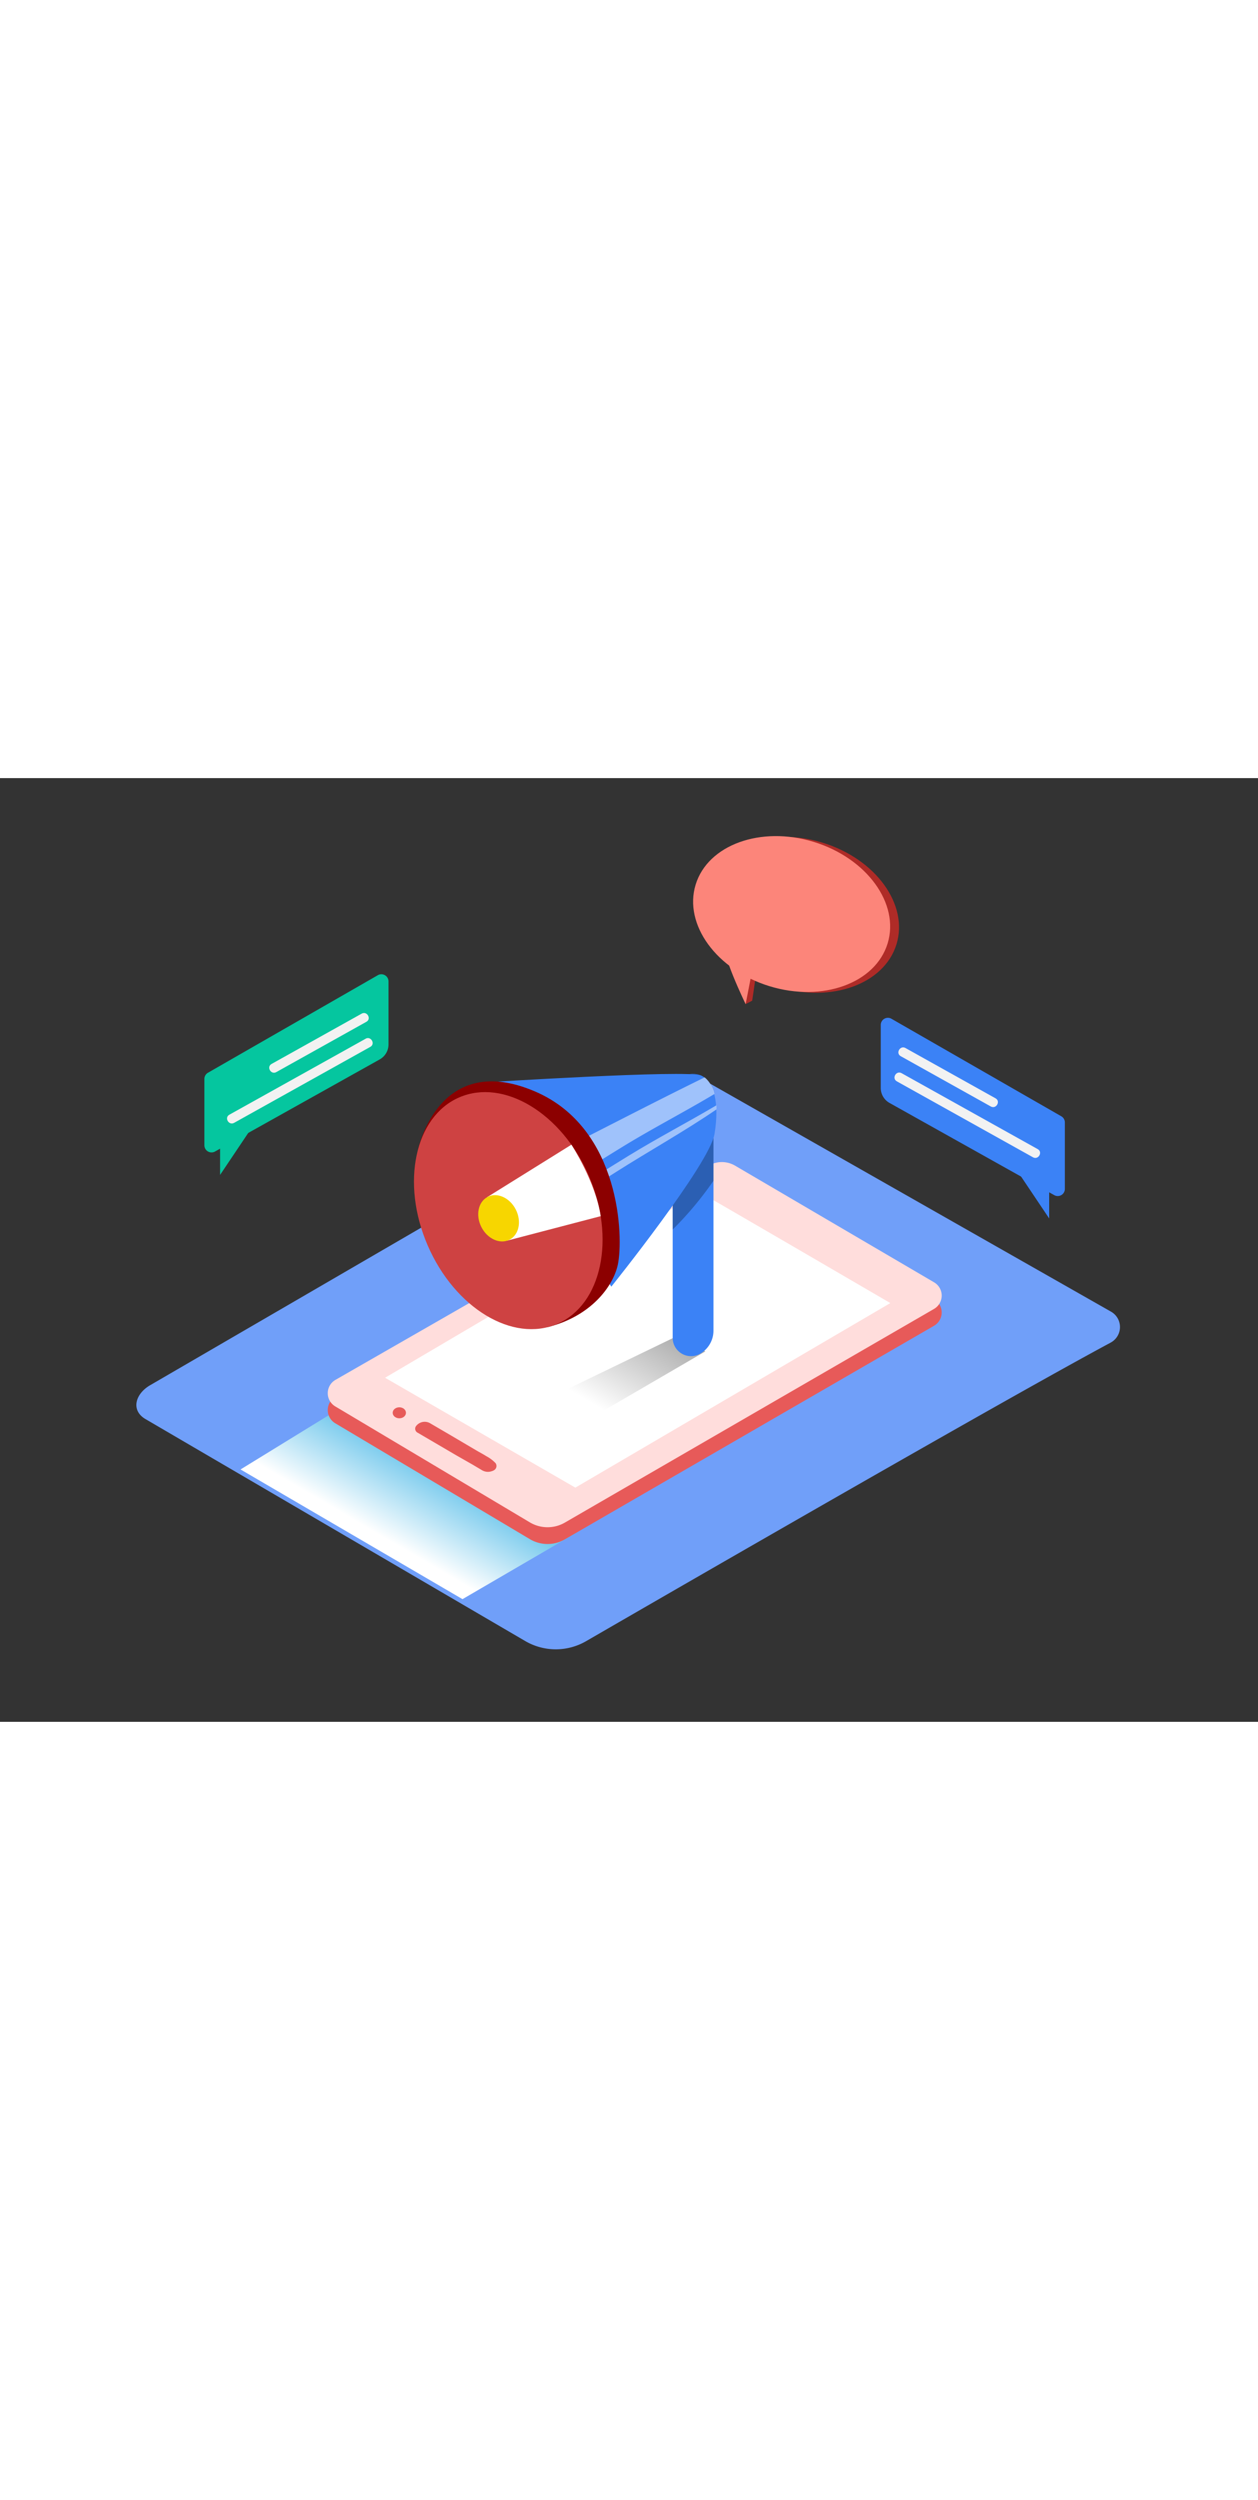 <svg xmlns="http://www.w3.org/2000/svg" xmlns:xlink="http://www.w3.org/1999/xlink" viewBox="0 0 400 300" data-imageid="marketing-isometric-7a5b6" imageName="Marketing" class="illustrations_image" style="width: 151px;"><rect x="0" y="0" width="400" height="300" fill="#333333" stroke="none"/><defs><linearGradient id="linear-gradient" x1="122.89" y1="241.92" x2="143.25" y2="207.19" gradientUnits="userSpaceOnUse"><stop offset="0" stop-color="#fff"/><stop offset="0.99" stop-color="#29abe2"/></linearGradient><linearGradient id="linear-gradient-2" x1="192.88" y1="201.52" x2="213.12" y2="166.98" gradientUnits="userSpaceOnUse"><stop offset="0" stop-color="#fff"/><stop offset="0.99" stop-color="#999"/></linearGradient></defs><title>OK</title><g style="isolation:isolate"><g id="Layer_2" data-name="Layer 2"><path d="M353.11,179.47c-34.24,18.38-135,76.52-166.72,94.87a19.25,19.25,0,0,1-19.35,0L46.28,203.77c-4.8-2.8-3.26-8.11,1.58-10.85L216.37,95a5.77,5.77,0,0,1,5.69,0l131.17,74.59A5.62,5.62,0,0,1,353.11,179.47Z" fill="#709ff9"/><polygon points="112.25 197.78 76.48 219.77 147.06 261 183.56 239.74 112.25 197.78" fill="url(#linear-gradient)" style="mix-blend-mode:multiply"/><path d="M106.67,196.65l118.69-68.11a8.31,8.31,0,0,1,8.34,0L297,165.64a4.89,4.89,0,0,1,0,8.45L179.59,242a11,11,0,0,1-11.1-.07L106.6,205.09A4.89,4.89,0,0,1,106.67,196.65Z" fill="#e75a59"/><path d="M106.67,191.29l118.69-68.11a8.31,8.31,0,0,1,8.34,0L297,160.28a4.89,4.89,0,0,1,0,8.45L179.59,236.67a11,11,0,0,1-11.1-.07L106.6,199.73A4.89,4.89,0,0,1,106.67,191.29Z" fill="#ffdddc"/><path d="M222.48,131.69c.66.22,60.61,35.19,60.61,35.19L182.94,225.55l-60.5-34.93Z" fill="#fff"/><path d="M157.1,220a1.55,1.55,0,0,0,.47-2.24,11.35,11.35,0,0,0-2.92-2.2c-1-.64-2.09-1.2-3.13-1.81L143.46,209l-6.62-3.87a3.43,3.43,0,0,0-2.93-.32,3.47,3.47,0,0,0-1.71,1.3,1.42,1.42,0,0,0,.64,2L145,215.23l5.26,3,3,1.78a3.67,3.67,0,0,0,3.11.31A2.67,2.67,0,0,0,157.1,220Z" fill="#e75a59"/><ellipse cx="126.97" cy="201.76" rx="2.11" ry="1.75" fill="#e75a59"/><path d="M240.27,63c0,.5-1.1,7.75-1.1,7.75l-2.07,1.08.85-9.75" fill="#af2b27"/><ellipse cx="254.51" cy="43.46" rx="23.99" ry="31.92" transform="translate(138.44 274.09) rotate(-72.97)" fill="#af2b27"/><ellipse cx="251.7" cy="43.21" rx="23.99" ry="31.92" transform="translate(136.68 271.22) rotate(-72.97)" fill="#fc857a"/><path d="M239.09,61.55l-2,10.31s-8.52-17.55-6.4-19.34S239.93,57.21,239.09,61.55Z" fill="#fc857a"/><path d="M337.45,107.5l-54-31a2.27,2.27,0,0,0-3.4,2v20a5.45,5.45,0,0,0,2.79,4.76l52.37,29.31a2.27,2.27,0,0,0,3.38-2V109.47A2.27,2.27,0,0,0,337.45,107.5Z" fill="#3b82f6" class="target-color"/><polyline points="333.6 128.28 333.6 139.98 323.84 125.43" fill="#3b82f6" class="target-color"/><path d="M286.39,88.39l28.66,16c1.69.94,3.2-1.65,1.51-2.59l-28.66-16c-1.69-.94-3.2,1.65-1.51,2.59Z" fill="#f2f2f2"/><path d="M285.14,96.38l43.32,24.16c1.69.94,3.2-1.65,1.51-2.59L286.66,93.79c-1.69-.94-3.2,1.65-1.51,2.59Z" fill="#f2f2f2"/><polygon points="215.66 177.19 175.74 196.49 187.75 203.51 224.26 182.25 215.66 177.19" fill="url(#linear-gradient-2)" style="mix-blend-mode:multiply"/><path d="M226.86,175.74V101c0-3.32-2.26-6.46-5.54-6.92a6.49,6.49,0,0,0-7.43,6.42v77.4a5.84,5.84,0,0,0,9.12,4.85l.13-.09A8.47,8.47,0,0,0,226.86,175.74Z" fill="#3b82f6" class="target-color"/><path d="M226.86,128V101c0-3.32-2.26-6.46-5.54-6.92a6.49,6.49,0,0,0-7.43,6.42v43A108,108,0,0,0,226.86,128Z" opacity="0.27"/><path d="M153.23,96.78s65.5-4.16,69.68-2.23,5.88,8.87,4.29,18.53-32.82,48.58-32.82,48.58" fill="#3b82f6" class="target-color"/><path d="M198.16,117.07c9.51-5.82,19.42-10.93,29-16.65a9.57,9.57,0,0,0-3.08-5.3c-18.23,8.93-36.2,18.37-54.34,27.48l5.48,8.64C182.9,126.61,190.48,121.77,198.16,117.07Z" fill="#fff" opacity="0.51"/><path d="M195.81,125.25c10.59-6.73,21.61-12.84,32-19.93,0-.43,0-.87-.05-1.29-9.21,5.45-18.72,10.39-27.85,16-7.64,4.68-15.18,9.5-22.85,14.11l1.35,2.13C184.22,132.64,190,128.94,195.81,125.25Z" fill="#fff" opacity="0.51"/><path d="M133,117.79c.19-.68,6.87-31.14,37.12-18.18,27.34,11.72,28.17,46.57,26.32,55.1-1.51,6.94-8.59,16.39-22.29,19.81" fill="#8c0000"/><ellipse cx="161.62" cy="137.49" rx="27.91" ry="39.23" transform="translate(-41.34 75.57) rotate(-23.42)" fill="#ce4242"/><path d="M191,139.25,161.36,147l-6.49-13.77,26.82-16.7S189.37,128.28,191,139.25Z" fill="#fff"/><ellipse cx="158.53" cy="139.93" rx="6.14" ry="7.64" transform="translate(-46.19 87.01) rotate(-26.94)" fill="#f7d600"/><path d="M120,70.11Q96,82.22,73,95.94a.5.5,0,0,0,.5.86Q96.54,83.09,120.51,71C121.09,70.68,120.58,69.82,120,70.11Z" fill="#f7931e"/><path d="M66.13,93.66l54-31a2.27,2.27,0,0,1,3.4,2v20a5.45,5.45,0,0,1-2.79,4.76L68.37,118.7a2.27,2.27,0,0,1-3.38-2V95.63A2.27,2.27,0,0,1,66.13,93.66Z" fill="#05c69f"/><polyline points="69.98 114.45 69.98 126.14 79.74 111.59" fill="#05c69f"/><path d="M115,74.87l-28.66,16c-1.69.94-.18,3.53,1.51,2.59l28.66-16c1.69-.94.18-3.53-1.51-2.59Z" fill="#f2f2f2"/><path d="M116.24,82.86,72.93,107c-1.69.94-.18,3.53,1.51,2.59l43.32-24.16c1.69-.94.18-3.53-1.51-2.59Z" fill="#f2f2f2"/></g></g></svg>